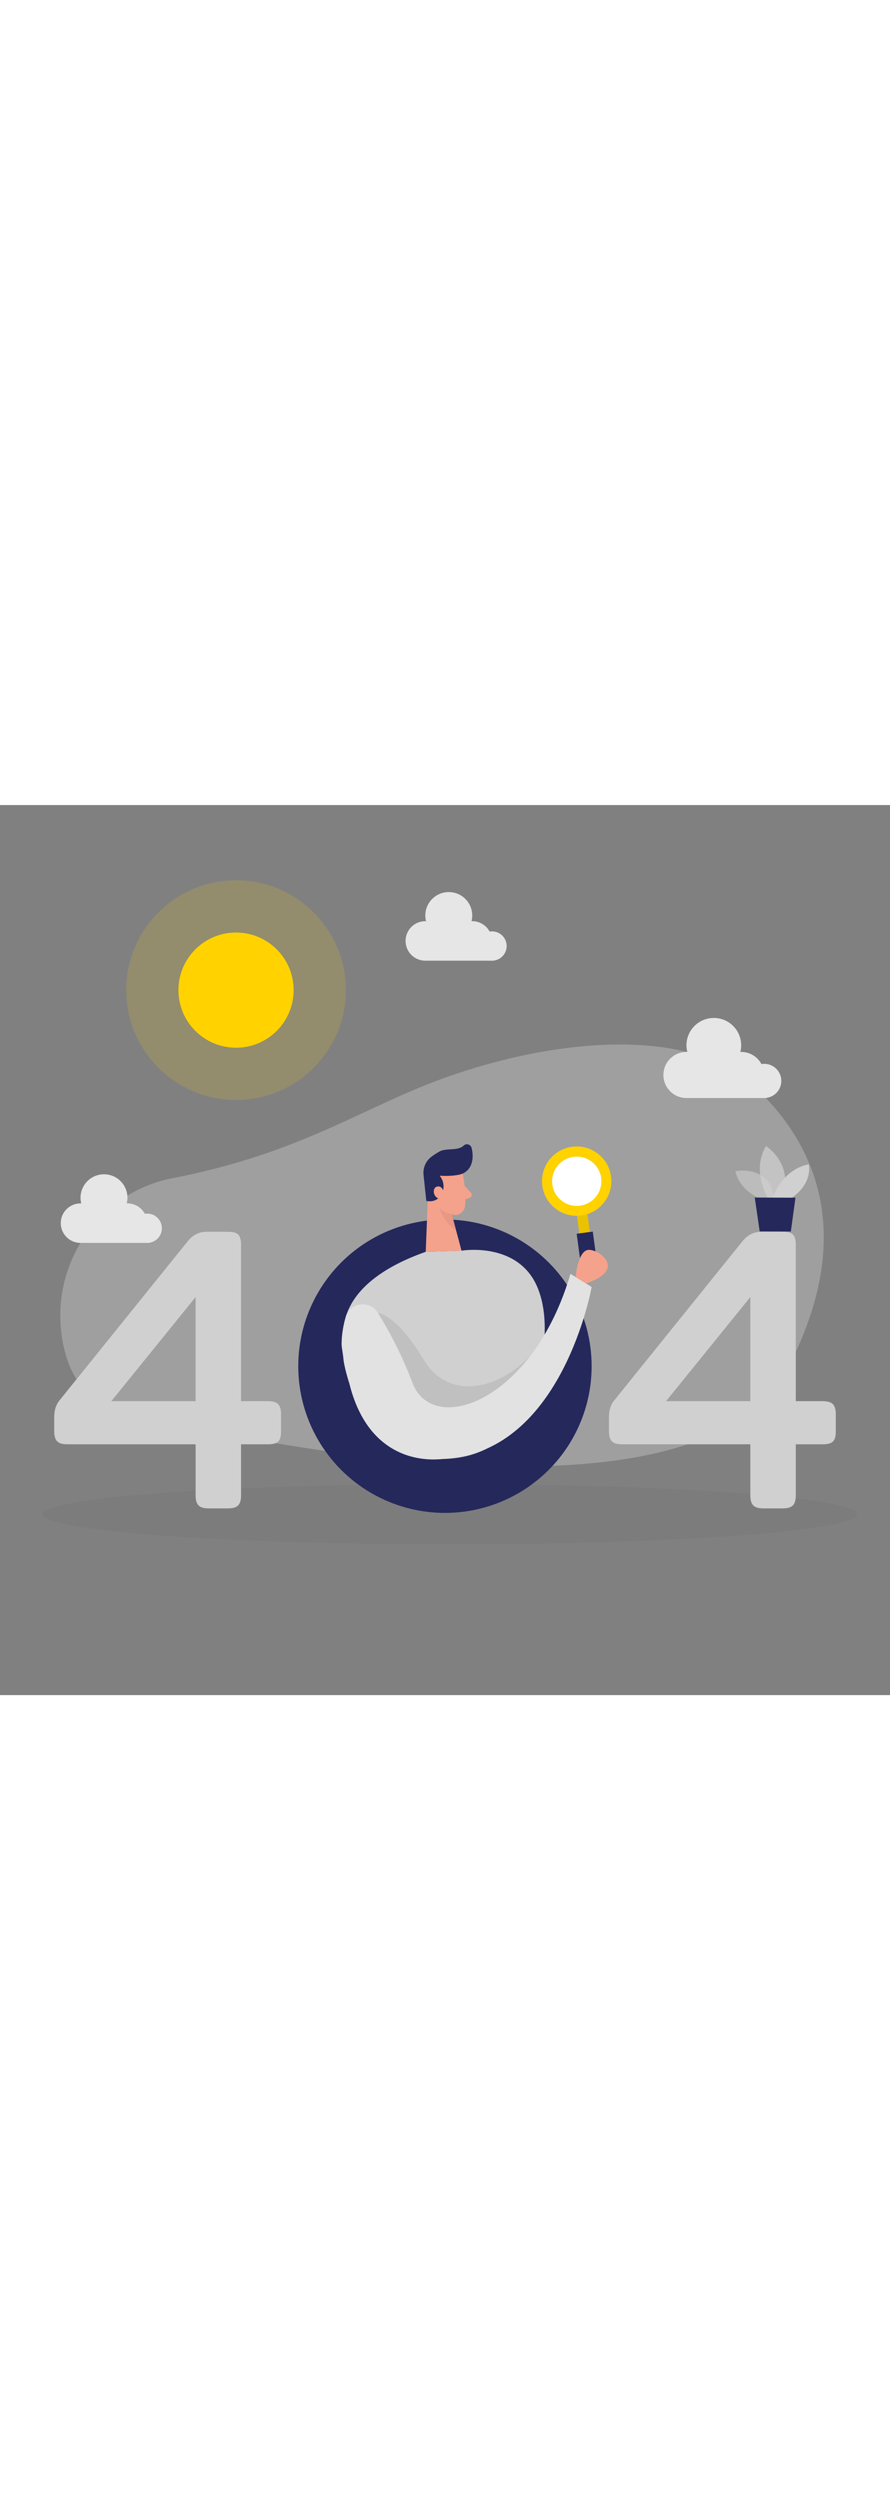 
<svg id="_0146_404_page_not_found_1" xmlns="http://www.w3.org/2000/svg" viewBox="0 0 500 500" data-imageid="404-page-not-found-1-66" imageName="404 Page Not Found 1" class="illustrations_image" style="width: 178px;"><rect x="0" y="0" width="500" height="500" fill="#808080" stroke="none"/><defs><style>.cls-1_404-page-not-found-1-66{fill:#fff;}.cls-2_404-page-not-found-1-66{opacity:.39;}.cls-2_404-page-not-found-1-66,.cls-3_404-page-not-found-1-66,.cls-4_404-page-not-found-1-66,.cls-5_404-page-not-found-1-66,.cls-6_404-page-not-found-1-66,.cls-7_404-page-not-found-1-66,.cls-8_404-page-not-found-1-66,.cls-9_404-page-not-found-1-66{fill:none;}.cls-10_404-page-not-found-1-66{fill:#f4a28c;}.cls-3_404-page-not-found-1-66{opacity:.58;}.cls-11_404-page-not-found-1-66{fill:#ce8172;}.cls-12_404-page-not-found-1-66{fill:#e6e6e6;}.cls-4_404-page-not-found-1-66{opacity:.03;}.cls-5_404-page-not-found-1-66{opacity:.73;}.cls-6_404-page-not-found-1-66{opacity:.08;}.cls-7_404-page-not-found-1-66{opacity:.31;}.cls-8_404-page-not-found-1-66{opacity:.3;}.cls-13_404-page-not-found-1-66{fill:#24285b;}.cls-14_404-page-not-found-1-66{fill:#000001;}.cls-9_404-page-not-found-1-66{opacity:.15;}.cls-15_404-page-not-found-1-66{fill:#ffd200;}.cls-16_404-page-not-found-1-66{fill:#68e1fd;}</style></defs><g id="bg_404-page-not-found-1-66"><g class="cls-8_404-page-not-found-1-66"><path class="cls-12_404-page-not-found-1-66" d="m96.84,209.61c-39.29,7.63-67.06,44.93-62.48,86,2.43,21.79,12.28,41.01,37.6,46.57,67.2,14.75,320.84,70.29,370.68-25.94,38.85-75.01,15.7-126.93-20.39-159.43-36.09-32.5-110.85-25.75-172.64-3.51-46.05,16.57-80.21,42.24-152.77,56.32Z"/></g><g class="cls-4_404-page-not-found-1-66"><ellipse class="cls-14_404-page-not-found-1-66" cx="252.75" cy="398.41" rx="228.74" ry="16.91"/></g><path class="cls-12_404-page-not-found-1-66" d="m438.94,154.97c0-5.3-4.3-9.61-9.61-9.61-.53,0-1.04.05-1.54.14-2.19-4.06-6.47-6.82-11.4-6.82-.16,0-.32.02-.47.02.3-1.19.47-2.44.47-3.73,0-8.49-6.88-15.37-15.37-15.37s-15.37,6.88-15.37,15.37c0,1.29.18,2.53.47,3.73-.16,0-.31-.02-.47-.02-7.15,0-12.95,5.8-12.95,12.95s5.8,12.95,12.95,12.95h44.94v-.09c4.71-.61,8.35-4.63,8.35-9.52Z"/><path class="cls-12_404-page-not-found-1-66" d="m284.64,79.2c0-4.55-3.69-8.24-8.24-8.24-.45,0-.89.05-1.32.12-1.87-3.48-5.55-5.85-9.78-5.85-.14,0-.27.02-.41.02.26-1.02.41-2.09.41-3.19,0-7.28-5.9-13.18-13.18-13.18s-13.18,5.9-13.18,13.18c0,1.1.15,2.17.41,3.19-.14,0-.27-.02-.41-.02-6.13,0-11.1,4.97-11.1,11.1s4.97,11.1,11.1,11.1h38.54v-.08c4.04-.52,7.16-3.97,7.16-8.16Z"/><path class="cls-12_404-page-not-found-1-66" d="m90.94,237.74c0-4.55-3.69-8.24-8.24-8.24-.45,0-.89.05-1.32.12-1.87-3.48-5.55-5.85-9.78-5.85-.14,0-.27.02-.41.02.26-1.02.41-2.09.41-3.19,0-7.28-5.9-13.18-13.18-13.18s-13.18,5.9-13.18,13.18c0,1.1.15,2.17.41,3.19-.14,0-.27-.02-.41-.02-6.13,0-11.1,4.97-11.1,11.1s4.97,11.1,11.1,11.1h38.54v-.08c4.04-.52,7.16-3.97,7.16-8.16Z"/></g><g id="sun_404-page-not-found-1-66"><circle class="cls-15_404-page-not-found-1-66" cx="132.6" cy="103.97" r="32.36"/><g class="cls-9_404-page-not-found-1-66"><circle class="cls-15_404-page-not-found-1-66" cx="132.6" cy="103.97" r="61.7"/></g></g><g id="_404_404-page-not-found-1-66"><circle class="cls-13_404-page-not-found-1-66" cx="249.97" cy="315.23" r="82.41"/><circle class="cls-1_404-page-not-found-1-66" cx="249.97" cy="315.23" r="51.88"/><path class="cls-16_404-page-not-found-1-66 targetColor" d="m150.48,334.88c5.46,0,7.42,1.96,7.42,7.42v9.38c0,5.46-1.53,7.42-7.42,7.42h-15.06v28.59c0,5.46-1.96,7.42-7.42,7.42h-10.69c-5.46,0-7.42-1.96-7.42-7.42v-28.59H37.88c-5.46,0-7.42-1.96-7.42-7.42v-7.86c0-3.71.87-6.55,2.62-8.95l72.45-89.91c2.84-3.49,6.33-5.24,10.47-5.24h12c5.45,0,7.42,1.53,7.42,7.42v87.72h15.06Zm-40.59-58.48l-47.35,58.48h47.35v-58.48Z" style="fill: rgb(208, 208, 208);"/><path class="cls-16_404-page-not-found-1-66 targetColor" d="m462.13,334.88c5.46,0,7.42,1.96,7.42,7.42v9.38c0,5.46-1.53,7.42-7.42,7.42h-15.06v28.59c0,5.46-1.96,7.42-7.42,7.42h-10.69c-5.46,0-7.42-1.96-7.42-7.42v-28.59h-72.01c-5.46,0-7.42-1.96-7.42-7.42v-7.86c0-3.71.87-6.55,2.62-8.95l72.45-89.91c2.84-3.49,6.33-5.24,10.47-5.24h12c5.45,0,7.42,1.53,7.42,7.42v87.72h15.06Zm-40.59-58.48l-47.35,58.48h47.35v-58.48Z" style="fill: rgb(208, 208, 208);"/><g class="cls-3_404-page-not-found-1-66"><path class="cls-16_404-page-not-found-1-66 targetColor" d="m429.81,222.19s-13.71-3.75-16.7-16.51c0,0,21.25-4.29,21.85,17.64l-5.16-1.13Z" style="fill: rgb(208, 208, 208);"/></g><g class="cls-5_404-page-not-found-1-66"><path class="cls-16_404-page-not-found-1-66 targetColor" d="m431.49,220.83s-9.58-15.15-1.15-29.31c0,0,16.16,10.26,8.98,29.34l-7.83-.03Z" style="fill: rgb(208, 208, 208);"/></g><path class="cls-16_404-page-not-found-1-66 targetColor" d="m433.96,220.84s5.06-16,20.36-19.03c0,0,2.87,10.39-9.91,19.07l-10.46-.04Z" style="fill: rgb(208, 208, 208);"/><polygon class="cls-13_404-page-not-found-1-66" points="424.02 220.48 426.79 239.5 444.3 239.57 446.88 220.57 424.02 220.48"/><path class="cls-10_404-page-not-found-1-66" d="m259.94,207s2.26,10.89,1.28,18.42c-.4,3.06-3.25,5.24-6.3,4.8-3.79-.55-8.75-2.39-10.67-8.08l-4.44-9.25s-2.58-5.89,3.11-11.11c5.69-5.21,15.97-1.48,17.02,5.22Z"/><polygon class="cls-10_404-page-not-found-1-66" points="240.61 214.57 239.17 250.97 259.29 250.33 252.26 224.1 240.61 214.57"/><path class="cls-13_404-page-not-found-1-66" d="m257.26,207.79c-1.92.33-5.46.74-10.27.42,0,0,4.02,4.4,1.2,10.1-2.82,5.7-8.7,4.06-8.7,4.06l-1.5-14.2c-.57-4.13,1.15-8.24,4.51-10.7,1.37-1,2.9-2.02,4.46-2.87,3.89-2.12,10.19-.11,13.53-3.3,1.46-1.4,3.9-.71,4.43,1.24,1.15,4.24,1.18,11.12-4.37,14.17-1.02.56-2.14.88-3.28,1.07Z"/><path class="cls-10_404-page-not-found-1-66" d="m249.33,217.84s-.59-4.24-3.74-3.53c-3.15.71-2.34,6.84,2.06,6.9l1.68-3.36Z"/><path class="cls-10_404-page-not-found-1-66" d="m261.01,213.93l3.58,3.89c.88.96.47,2.51-.78,2.9l-4.13,1.3,1.32-8.09Z"/><g class="cls-7_404-page-not-found-1-66"><path class="cls-11_404-page-not-found-1-66" d="m254.04,229.78s-3.77-.31-6.92-3.09c0,0,1.07,6.58,9.11,12.25l-2.19-9.17Z"/></g><path class="cls-16_404-page-not-found-1-66 targetColor" d="m239.17,250.97l20.12-.64s31.59-5.37,42.56,20.4c10.97,25.77-3.1,62.19-3.1,62.19,0,0-11.39,38.45-59.52,34.18,0,0-40.05-2.32-44.57-57.21-.2-2.39-.59-4.77-1.1-7.11-1.86-8.59-2.93-34.64,45.61-51.81Z" style="fill: rgb(208, 208, 208);"/><g class="cls-6_404-page-not-found-1-66"><path class="cls-14_404-page-not-found-1-66" d="m212.25,285.19s10.73,1.16,25.62,26.11c14.9,24.95,44.14,15.81,60.63-2.65l-30.66,40.48-34.27-2.74-18.64-49.62-2.69-11.58Z"/></g><rect class="cls-15_404-page-not-found-1-66" x="324.94" y="227.78" width="5.94" height="17.29" transform="translate(-28.42 45.5) rotate(-7.61)"/><g class="cls-6_404-page-not-found-1-66"><rect class="cls-14_404-page-not-found-1-66" x="324.94" y="227.78" width="5.94" height="17.29" transform="translate(-28.42 45.5) rotate(-7.61)"/></g><rect class="cls-13_404-page-not-found-1-66" x="325.4" y="240.13" width="9.14" height="22.22" transform="translate(-30.36 45.9) rotate(-7.61)"/><path class="cls-15_404-page-not-found-1-66" d="m321.4,191.96c-10.67,1.42-18.16,11.23-16.73,21.89,1.42,10.67,11.23,18.16,21.89,16.73,10.67-1.42,18.16-11.23,16.73-21.89-1.42-10.67-11.23-18.16-21.89-16.73Zm4.4,32.95c-7.53,1.01-14.46-4.29-15.46-11.82-1.01-7.53,4.29-14.46,11.82-15.46,7.53-1.01,14.46,4.29,15.46,11.82,1.01,7.53-4.29,14.46-11.82,15.46Z"/><circle class="cls-1_404-page-not-found-1-66" cx="324.02" cy="211.34" r="13.84"/><path class="cls-16_404-page-not-found-1-66 targetColor" d="m194.14,287.88c2.15-8.5,13.49-10.15,18.11-2.69,5.76,9.31,13.32,23.02,19.41,39.27,11.51,30.7,67.98,10.46,88.82-61.11l11.89,7.38s-16.41,92.96-82.41,96.37c0,0-41.19,8.36-53.7-42.2,0,0-3.14-9.53-3.42-14.91l-.88-6.06s-.48-6.59,2.13-15.89c0,0,.01-.06.04-.17Z" style="fill: rgb(208, 208, 208);"/><g class="cls-2_404-page-not-found-1-66"><path class="cls-1_404-page-not-found-1-66" d="m194.14,287.88c2.15-8.5,13.49-10.15,18.11-2.69,5.76,9.31,13.32,23.02,19.41,39.27,11.51,30.7,67.98,10.46,88.82-61.11l11.89,7.38s-16.41,92.96-82.41,96.37c0,0-41.19,8.36-53.7-42.2,0,0-3.14-9.53-3.42-14.91l-.88-6.06s-.48-6.59,2.13-15.89c0,0,.01-.06.04-.17Z"/></g><path class="cls-10_404-page-not-found-1-66" d="m323.39,265.15s1.21-15.31,7.51-15.29c6.3.03,21.15,11.37-1.76,18.86l-5.75-3.57Z"/></g></svg>
